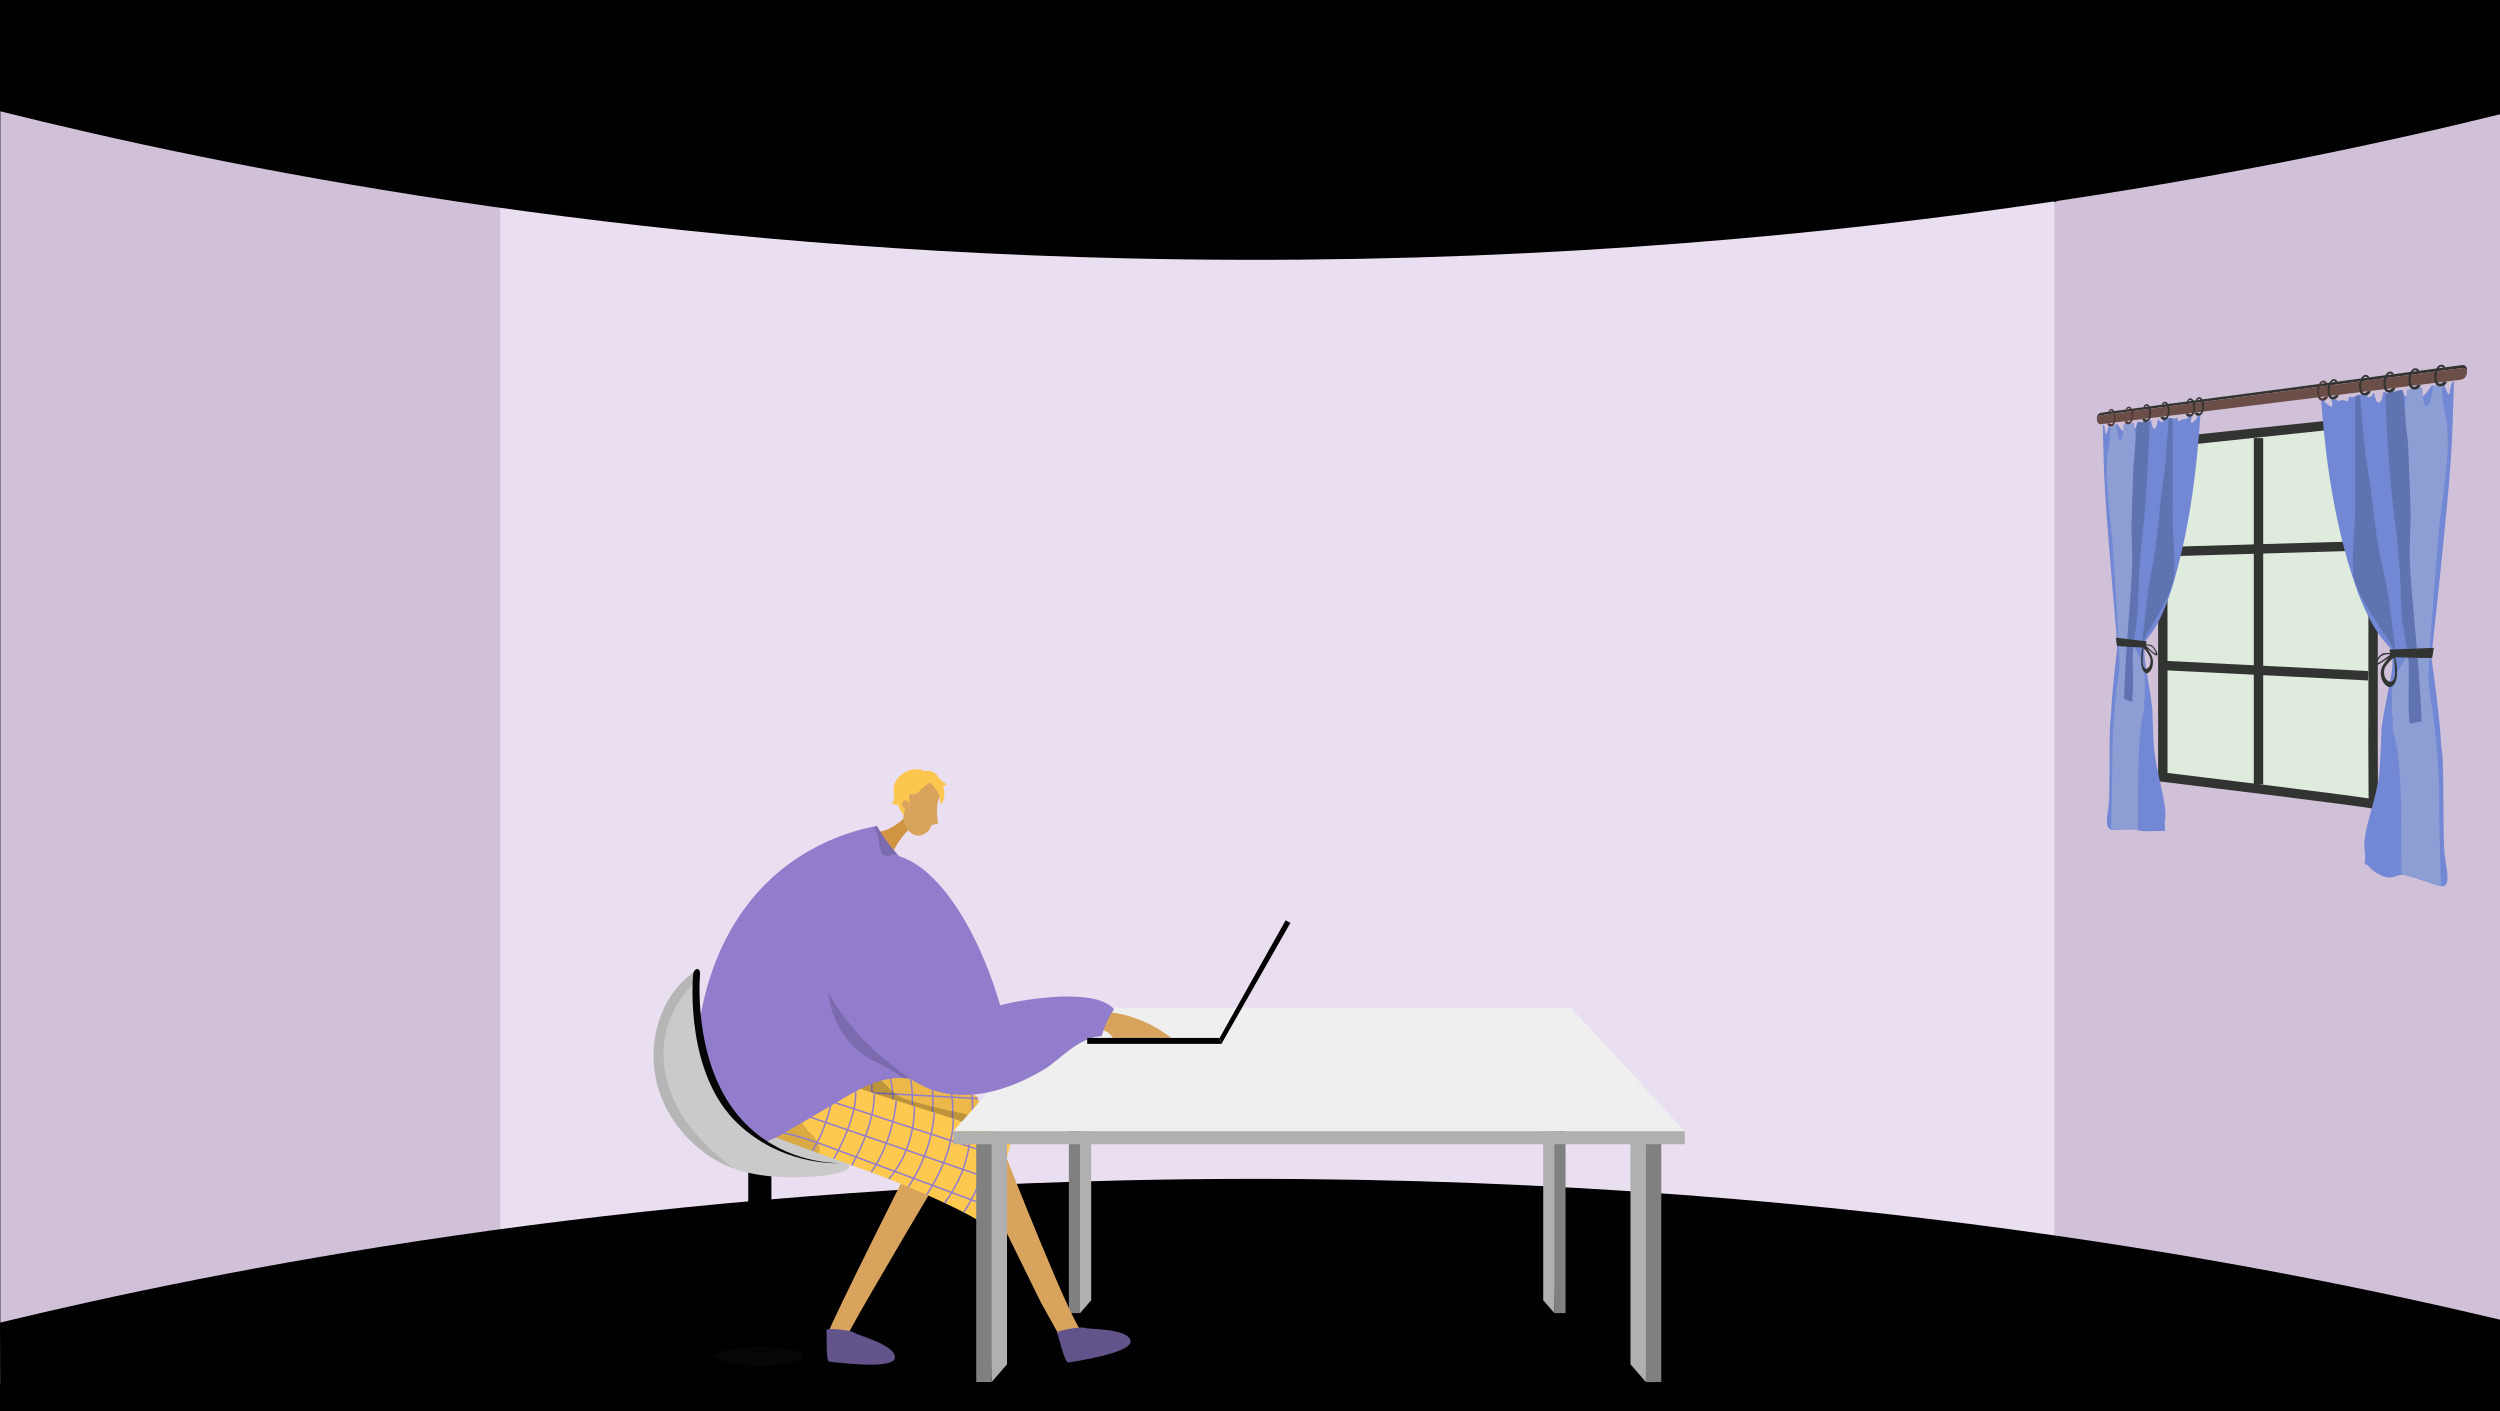 <svg xmlns="http://www.w3.org/2000/svg" xmlns:xlink="http://www.w3.org/1999/xlink" width="1366" height="771" viewBox="0 0 1366 771"><defs><style>.a,.g,.p,.v{fill:none;}.b{clip-path:url(#a);}.c{fill:#000;}.d{fill:#d0c1d9;}.e{fill:#eadff1;}.f{fill:#deebdd;}.g{stroke:#323431;stroke-width:5.136px;}.g,.p,.v{stroke-miterlimit:10;}.h{fill:#7288d4;}.i{fill:#5f73b1;}.j{fill:#8d9ed4;}.k{fill:#323431;}.l{fill:#6c4e49;}.m{fill:#4f3936;}.n{fill:#b0b0b0;}.o{fill:gray;}.p{stroke:#000;stroke-width:12.647px;}.q{fill:#060606;}.r{clip-path:url(#b);}.s{fill:#ecb84a;}.t{opacity:0.3;}.u{opacity:0.5;}.v{stroke:#927dcc;stroke-width:0.848px;}.w{opacity:0.2;}.x{fill:#d8a35d;}.y{fill:#62548a;}.z{fill:#cacaca;}.aa{fill:#ffc84f;}.ab{fill:#efefef;}.ac{fill:#d19442;}.ad{fill:#fdc64f;}.ae{fill:#927dcc;}.af{opacity:0.15;}.ag{opacity:0.1;}</style><clipPath id="a"><rect class="a" width="1366" height="771" transform="translate(3164.776 1654.246)"/></clipPath><clipPath id="b"><path class="a" d="M3699.861,2271.548s.711-15.927-1.166-18.148-64.834-15.862-64.834-15.862l-18.066,14.547Z"/></clipPath></defs><g transform="translate(-3164.776 -1654.246)"><g class="b"><rect class="c" width="1366" height="771" transform="translate(3164.776 1654.246)"/><path class="d" d="M4530.776,1663.782v758.464l-242.228-67.587-32.991-6.262,1.636-558.092,30.118-25.56Z"/><path class="d" d="M3481.072,1779.717l-16.051,556.371-300.044,74.4V1660.433L3463.821,1754Z"/><path class="e" d="M3862.753,1743.317H3438.145V2360.7h849.165V1743.317Z"/><path class="c" d="M3164.776,1715.026c121.657,30.38,335.7,73.888,615,80.372,352.971,8.194,622.428-47.1,751-78.7v-62.454h-1366Z"/><path class="c" d="M3164.776,2376.929c121.657-29.39,335.7-71.48,615-77.753,352.971-7.927,622.428,45.569,751,76.134V2422.5l-1365.8,2.747Z"/></g><path class="f" d="M4458.1,1884.415l-111.571,11.758v182.675s115.894,14.027,115.181,14.79,0-205.724,0-205.724l-.949-3.779Z"/><path class="g" d="M4458.1,1884.415l-111.571,11.758v182.675s115.894,14.027,115.181,14.79,0-205.724,0-205.724l-.949-3.779Z"/><line class="g" y2="189.205" transform="translate(4398.822 1893.63)"/><line class="g" x2="110.049" y2="5.538" transform="translate(4348.694 2017.947)"/><line class="g" y1="3.213" x2="110.049" transform="translate(4348.694 1952.431)"/><path class="h" d="M4435.3,1873.19s-1.813.038,1.886,2.522c3.731,2.505,1.251-3.388,1.251-3.388l2.769.158s.89,1.2,1.747.736a5.94,5.94,0,0,1,2.6-.312l2,.62s1.05-3.507,1.689-2.529c.525.805,2.667-.371,4.305-1.047l2.06-.221c.873.429,1.424,1.425,2.331.388,1.233-1.41.04,2.505.618,1.51s1.971.274,2.785-2.365c.018-.058.036-.109.053-.157l.549-.061c.473,1.2.963,5.053,2.273,5.159,1.715.138,2.317-2.507,2.77-5.72l1.519-.173a9.107,9.107,0,0,1,.113,2.71c-.355,2.761,3.1,2.312,3.1,2.312s.1-2.917.62-3.64a18.244,18.244,0,0,1,2.519-2.136q1.333-.164,2.673-.335c.142.512.3,1.14.539,1.784.734,1.949.475,2.031,2.756,1.561s1.727,1.57,2.133-.251c.372-1.665.337-1.824.835-3.925q.744-.1,1.49-.211a33.516,33.516,0,0,0,1.334,3.146c1.623,3.215,2.818.717,4.8-1.63a29.964,29.964,0,0,0,1.951-2.738c.3-.048.6-.1.9-.147.037.057.074.121.113.2.719,1.39,1.787,3.811,3.56,2.524,1.41-1.022,1.855-3.184,2.151-3.718l.216-.039h0c.346.641.152,1.624,1.549,4.664s1.4.128,2.039-3.017a9.329,9.329,0,0,1,.964-2.5c.257-.05.513-.1.771-.149-.694,21.556-.776,32.584-2.844,56.79-2.059,24.1-6.121,62.123-8.862,87.9-.546,5.141-.732,1.861-.531,6.361.013.29.019.507.02.664.046.323.1.675.15,1.065,1.4,10.014,4.482,32.83,5.021,45.314.107,2.626.71,2.912,1.017,11.763.391,11.284.147,36.023.7,45.613s4.281,19.625-.955,20.275c-2.487.308-16.1-5.78-21.87-6.253-2.825-.231-5.757,2.874-11.035.544-7.509-3.315-6.309-5.489-9.167-6.322-.281-.082-.3-.168-.3-.2a.791.791,0,0,1-.206.2c1.1-8.009-1.152-7.095.536-16.68,1.693-9.622,6.814-23.175,7.64-34.793.487-6.846.855-15.079,1.054-20.915.167-4.873.667-5.023,1.124-8.91.113-.965.3-1.729.458-2.646.76-4.293,1.661-8.639,2.486-12.841.2-1.006.406-2.078.556-2.876.3-1.6.7-3.52.91-4.85a35.267,35.267,0,0,0,.4-7.732c-.019-.406-.056-.591-.086-.94s-.076-.661-.116-.981c-.019-.158-.047-.322-.065-.442-.035-.237-.1-.615-.133-.8a18.824,18.824,0,0,0-.464-1.906c-.16-.513-.171-.515-.324-.92-.57-.552-1.133-1.212-1.686-1.794-.217-.229-.445-.532-.7-.824-9.234-10.578-15.159-26.367-19.292-39.787-9.428-30.609-13.742-61.837-16.009-93.584l.365-.046Z"/><path class="i" d="M4450.53,1965.306c.192,3.669.165,4.177,1.169,7.216,3.26,9.872,10.991,20.277,16.431,28.969.2.318.479.718.634.967,1.3,2.082,2.751,4.545,3.839,6.542a5.847,5.847,0,0,1,.664,1.507,12.44,12.44,0,0,1,.394,2.854c.034.4.042.8.044,1.307.014,2.435-.207,4.994-.249,7.465v.02c-.021,1.87-.294,4.1-.437,5.849-.167,2.052-.291,3.666-.307,5.642,0,.017,0,.033,0,.046.015.452,0,.775.043,1.249.24,2.783.571,5.711.881,8.482.068.612.173,1.545.222,1.966.233,2.022.432,3.7.664,5.622.078-1.793.208-3.812.279-5.472s.042.057.12-2.352.619-8.588.587-11.827-.4-5.132-.646-8.764c-.147-2.16-.616-6.538-.878-9.279-.12-1.25-.281-2.874-.462-4.273-.3-2.354-.385-3.514-.735-6.161-1.765-13.356-3.236-27.4-6.516-40.363-.014-.057-.02-.082-.035-.145-.2-.835-.258-.989-.462-1.933-3.575-16.531-4.429-33.784-7.311-50.355-2.256-12.968-2.993-26.566-4.1-39.774-.9.318-1.828-.337-2.719.623.034,17.492-.164,41.946-.018,57.957C4451.768,1944.561,4449.821,1951.739,4450.53,1965.306Z"/><path class="j" d="M4471.821,2043.3a9.4,9.4,0,0,0,.013,1.773c1.968,11.037-1.955-2.352,1.877,14.051,3.865,16.543,3.158,53.774,3.186,69.473-.129,8.533.188-6.213.091,3.455,7.058.839,14.284,3.879,21.477,6.453-.384-17.121-.9-32.274-.964-50.271s-2.554-39.3-5.417-57.792c-.829-5.356-.038-11.442.052-16.759.019-1.1.222-4.318.326-5.858,1.115-16.6,3.279-42.857,4.353-57.515,1.658-22.646,8.055-51.133,4.225-68.774-2.036-9.38-1.695-8.679-2.055-17.646-1.452,1.029-3.082.575-4.593,1.112-.511,2.564-.918,6.815-1.978,8.988-2.145,4.4-3.019,1.467-3.569-1.663-.235-1.341-.457-4.7-.6-6.379-2.772.35-5.524.827-8.262,1.21-.629,5.522-1.476,11.054-1.793,16.563,0,.005.011.022.01.03-.45,12.565-.713,25.694.051,37.89.765,12.217-1.978,18.3-2.353,31.872s.769,37.289,3.976,51.572a19.008,19.008,0,0,1,.418,3.61,12.014,12.014,0,0,1-.747,4.582,1.172,1.172,0,0,1-.07.165c-1.613,3.369-3.9,6.028-5.575,9.375a12.8,12.8,0,0,0-.522,1.247,22.618,22.618,0,0,0-1.011,3.453,34.838,34.838,0,0,0-.629,5.861c0,.057-.007.158-.005.2s0,.04,0,.052C4471.813,2036.955,4471.622,2039.881,4471.821,2043.3Z"/><path class="i" d="M4477.359,1867.432c-3.06,1.137-6.373.154-9.234,2.2.591,16.94,2.363,46.974,4.209,61.246,2.167,16.758,2.716,22.256,3.562,34.66.848,12.427.334,21.072,2.213,32.5.734,4.467,1.058,6.759,1.73,10.652.385,2.231.411,2.681.7,4.629.012.08.011.111.018.16a49.2,49.2,0,0,1,.4,6.729c-.085,5.656-.1,16.081-.114,20.287s.164,1.907.2,3.637a13.811,13.811,0,0,0,.082,1.419c.051,1.232.175,2.685.23,4,2.15-.345,4.308-.81,6.487-1.006-.045-1.859-.032-.8-.095-3.062s.111,4.318-.057-1.481-1.263-23.019-1.867-29.429-.087-1.331-.48-6.109.516,6.842-.241-2.673c-.757-9.5-2.947-31.128-3.5-42.649s.579-20.847.282-31.088-.85-23.216-1.2-31.737-1.111-10.785-1.485-16.321-.865-9.549-1.172-12.925S4477.632,1869.886,4477.359,1867.432Z"/><path class="k" d="M4494.629,2008.2c-8.25.472-16.373.694-24.347.966.452,1.365.841,2.756,1.247,4.143,7.273.122,14.7.57,22.2.411Q4494.177,2010.957,4494.629,2008.2Z"/><path class="k" d="M4470.1,2029.631c.737.234,1.552-.325,2.188-.792a4.147,4.147,0,0,0,.726-.8,3.543,3.543,0,0,0,.346-.547,10.01,10.01,0,0,0,1-3.434,34.235,34.235,0,0,0-.64-9.36c-.113-.614-.208-.992-.277-1.31-.131-.606-.158-.679-.281-1.175a2.015,2.015,0,0,0-1.419.111,1.126,1.126,0,0,0-.2.1,2,2,0,0,0-.237.129,8.15,8.15,0,0,0-1.8,1.564c-1.321,1.791-2.958,3.359-3.609,5.782C4464.914,2023.556,4466.715,2028.554,4470.1,2029.631Zm-1.953-11.039a20.567,20.567,0,0,1,3.728-4.278c.582-.6.5-.375,1.006-.421.3,2.777.521,5.478.574,8.24v.016c-.065,1.812-.426,3.675-1.846,4.451a1.157,1.157,0,0,1-.964.154C4467.44,2026,4466.676,2021.165,4468.148,2018.592Z"/><path class="k" d="M4462.4,2016.687c-.125,1.627,1.753.841,2.5.357s3.257-2.21,3.965-2.627.171-.072.677-.324,1.225-.527,1.788-.791c.041-.141.057-.224.095-.378s.082-.328.126-.507.082-.331.135-.543.127-.534.19-.766c-.149-.018-.163-.013-.343-.026s-.426-.021-.682-.032c-1.316-.057-3.656-.126-4.693.573C4464.67,2012.622,4462.525,2015.061,4462.4,2016.687Zm3.317-3.805c.723-.639,3.741-1.736,5.139-.891-1.843,1.151-4.992,3.8-6.747,4.444S4465,2013.52,4465.718,2012.882Z"/><path class="k" d="M4310.507,1883.345c.007.151.019.293.036.426a2.784,2.784,0,0,1,2.521-2.723l196.36-25.591s2.892-.837,3.33,2.091c.026-.276.038-.565.038-.877-.014-3.838-3.386-2.856-3.386-2.856l-196.354,25.932S4310.345,1879.861,4310.507,1883.345Z"/><path class="l" d="M4310.543,1883.771c.351,2.985,2.792,2.19,2.792,2.19l196.071-24.257c1.287-.265,3.076-1.05,3.348-4.153v0c-.438-2.928-3.33-2.091-3.33-2.091l-196.36,25.591A2.784,2.784,0,0,0,4310.543,1883.771Z"/><path class="k" d="M4499.715,1855.194a1.435,1.435,0,0,0-1.2-.606c-1.077.138-1.773,2.052-1.953,2.548-1.035,2.851-.364,6.524,1.182,6.743.334.047,1.007.124,2.048-.948.695-.026,1.316-.156,2.013-.182a3.974,3.974,0,0,1-1.5,2.028,3.512,3.512,0,0,1-3.992-.031c-.91-.679-1.082-1.7-1.318-3.09a8.142,8.142,0,0,1,.5-5.079c.356-.761,1.241-2.66,2.768-2.974,1.588-.326,2.683.925,2.563,1.385C4500.759,1855.236,4500.218,1855.1,4499.715,1855.194Z"/><path class="k" d="M4485.482,1857.072a1.389,1.389,0,0,0-1.165-.6c-1.045.134-1.719,2.018-1.894,2.506-1,2.806-.354,6.424,1.146,6.642.324.047.977.124,1.986-.93.674-.023,1.276-.151,1.952-.175a3.889,3.889,0,0,1-1.456,1.994,3.364,3.364,0,0,1-3.871-.038c-.883-.67-1.05-1.674-1.279-3.045a8.136,8.136,0,0,1,.487-5c.346-.749,1.2-2.618,2.685-2.924,1.54-.318,2.6.916,2.485,1.37C4486.5,1857.116,4485.971,1856.986,4485.482,1857.072Z"/><path class="k" d="M4471.677,1858.894a1.343,1.343,0,0,0-1.13-.592c-1.015.13-1.669,1.983-1.838,2.464-.975,2.762-.344,6.328,1.112,6.545.314.047.947.124,1.927-.912.653-.022,1.238-.147,1.893-.169a3.828,3.828,0,0,1-1.412,1.961,3.226,3.226,0,0,1-3.757-.044c-.856-.661-1.018-1.651-1.24-3a8.121,8.121,0,0,1,.472-4.926c.336-.736,1.168-2.576,2.6-2.874,1.494-.31,2.525.907,2.411,1.354C4472.659,1858.939,4472.151,1858.81,4471.677,1858.894Z"/><path class="k" d="M4458.28,1860.662a1.3,1.3,0,0,0-1.1-.586c-.985.126-1.62,1.952-1.785,2.425-.946,2.719-.333,6.234,1.08,6.451.305.046.919.123,1.87-.9.635-.021,1.2-.142,1.838-.163a3.753,3.753,0,0,1-1.371,1.93,3.1,3.1,0,0,1-3.646-.05c-.831-.654-.989-1.629-1.2-2.96a8.11,8.11,0,0,1,.458-4.853c.326-.725,1.134-2.536,2.529-2.827,1.45-.3,2.451.9,2.34,1.339C4459.233,1860.708,4458.74,1860.58,4458.28,1860.662Z"/><path class="k" d="M4440.862,1862.961a1.248,1.248,0,0,0-1.054-.578c-.947.121-1.557,1.91-1.716,2.373-.909,2.665-.32,6.112,1.038,6.328.294.047.884.124,1.8-.874.61-.018,1.156-.136,1.767-.155a3.674,3.674,0,0,1-1.318,1.889,2.928,2.928,0,0,1-3.5-.058c-.8-.642-.951-1.6-1.158-2.905a8.092,8.092,0,0,1,.441-4.757c.313-.711,1.089-2.484,2.431-2.766,1.394-.293,2.356.888,2.25,1.318C4441.779,1863.008,4441.305,1862.881,4440.862,1862.961Z"/><path class="m" d="M4435.12,1863.718a1.23,1.23,0,0,0-1.041-.574c-.934.119-1.536,1.895-1.692,2.356-.9,2.646-.317,6.071,1.024,6.287.289.047.872.124,1.775-.866.6-.018,1.14-.135,1.744-.153a3.671,3.671,0,0,1-1.3,1.875,2.875,2.875,0,0,1-3.46-.06c-.789-.639-.939-1.59-1.143-2.887a8.1,8.1,0,0,1,.435-4.726c.309-.7,1.076-2.467,2.4-2.746,1.376-.29,2.325.884,2.22,1.312C4436.025,1863.766,4435.557,1863.64,4435.12,1863.718Z"/><path class="h" d="M4365.2,1881.676s1.538-.353-1.588,2.71c-3.1,3.041-1.046-2.835-1.046-2.835l-2.294.728s-.733,1.277-1.434,1.03a4.42,4.42,0,0,0-2.116.254l-1.613.964s-.839-2.921-1.348-1.916c-.418.824-2.11.215-3.394-.05l-1.6.223c-.674.552-1.1,1.537-1.8.808-.943-.986-.031,2.2-.473,1.444s-1.5.624-2.118-1.513c-.014-.047-.027-.088-.04-.127l-.414.057c-.357,1.131-.725,4.569-1.706,4.906-1.277.439-1.723-1.725-2.057-4.4-.373.05-.746.1-1.119.147a9.321,9.321,0,0,0-.083,2.343c.261,2.3-2.26,2.55-2.26,2.55a10.221,10.221,0,0,0-.449-2.98,9.41,9.41,0,0,0-1.81-1.333q-.952.114-1.9.224c-.1.457-.21,1.014-.381,1.6-.518,1.771-.335,1.793-1.934,1.813s-1.2,1.618-1.484.175c-.256-1.318-.233-1.456-.576-3.111l-1.025.1c-.228.774-.516,1.79-.912,2.844-1.1,2.936-1.912,1.09-3.246-.483a17.16,17.16,0,0,1-1.3-1.886l-.6.043c-.024.053-.049.111-.075.179-.475,1.259-1.178,3.41-2.339,2.677-.917-.58-1.206-2.242-1.4-2.619l-.139.007h0a32.062,32.062,0,0,1-1,4.014c-.9,2.675-.9.339-1.3-2.065a6.9,6.9,0,0,0-.614-1.826l-.489.018c.44,17.057.492,25.836,1.811,44.945,1.324,19.176,3.967,49.745,5.774,70.748.363,4.215.486,1.551.352,5.208-.008.236-.012.412-.013.541-.031.26-.064.544-.1.859-.925,8.053-2.948,26.252-3.3,36.265-.069,2.1-.461,2.255-.66,9.341-.254,9.022-.1,28.976-.451,36.576s-2.745,14.732.619,16.542c1.622.872,10.785-.666,14.82.429s10.556.331,14.9.43c.216,0,.231-.065.228-.091a1.069,1.069,0,0,0,.159.234c-.847-7.316.889-5.927-.413-14.773-1.3-8.815-5.165-21.661-5.781-31.847-.363-5.985-.635-13.137-.783-18.19-.124-4.217-.494-4.409-.832-7.806-.083-.843-.218-1.519-.338-2.326-.558-3.764-1.219-7.576-1.822-11.245-.144-.875-.3-1.809-.4-2.5-.219-1.39-.507-3.056-.661-4.2a35.7,35.7,0,0,1-.291-6.608c.013-.344.04-.5.062-.794s.055-.558.084-.828c.014-.133.034-.271.047-.373.025-.2.074-.517.1-.668.075-.5.241-1.243.337-1.6.116-.429.124-.431.235-.768.415-.441.827-.976,1.23-1.447.16-.185.326-.433.514-.672,6.912-8.79,11.489-22.573,14.751-34.541,7.662-28.108,11.273-57.193,13.2-86.871l-.311.038Z"/><path class="i" d="M4352.744,1966.765a19.85,19.85,0,0,1-.923,6.432c-2.549,8.736-8.456,17.7-12.5,25.017-.146.264-.352.595-.465.8-.948,1.724-2,3.754-2.793,5.4a5.121,5.121,0,0,0-.478,1.244,11.981,11.981,0,0,0-.283,2.4c-.025.334-.03.672-.032,1.105-.01,2.064.149,4.248.179,6.347v.014c.015,1.59.212,3.5.315,5,.12,1.757.21,3.139.221,4.818,0,.015,0,.028,0,.039-.011.383,0,.659-.031,1.057-.174,2.339-.412,4.789-.635,7.1-.049.51-.124,1.29-.159,1.641-.167,1.686-.31,3.082-.476,4.681-.056-1.527-.149-3.25-.2-4.663s-.03.044-.086-2-.442-7.321-.419-10.053.284-4.3.461-7.353c.106-1.816.442-5.489.63-7.794.085-1.053.2-2.419.331-3.595.219-1.982.277-2.962.529-5.194,1.278-11.308,2.35-23.282,4.763-34.459.01-.05.014-.072.026-.126.15-.725.191-.86.342-1.679,2.673-14.463,3.318-29.518,5.51-44.286,1.734-11.682,2.305-23.763,3.165-35.614.707.1,1.429-.669,2.13,0-.027,15.53.129,37.2.014,51.432C4351.767,1948.391,4353.306,1954.661,4352.744,1966.765Z"/><path class="j" d="M4336.629,2033.643a9.3,9.3,0,0,1-.01,1.507c-1.419,9.127,1.421-1.782-1.353,11.694-2.755,13.38-2.255,44.852-2.274,58.067s-.134-5.278-.065,2.886c-4.934-1.12-9.843-.451-14.593-.168.25-13.731.589-25.864.629-40.4s1.677-31.492,3.578-46.279c.554-4.314.026-9.346-.035-13.7-.012-.9-.148-3.539-.217-4.8-.742-13.577-2.172-34.921-2.877-46.764-1.084-18.2-5.2-40.407-2.747-55.039,1.318-7.869,1.1-7.248,1.33-14.535.946.571,2.015-.088,3.012.075.338,2,.609,5.388,1.314,6.982,1.436,3.25,2.025.7,2.4-1.968.159-1.144.31-3.951.4-5.354,1.889-.222,3.785-.335,5.693-.526.441,4.51,1.036,9,1.26,13.576a.146.146,0,0,0-.007.026c.317,10.491.5,21.5-.036,31.831s1.4,15.239,1.667,26.668-.546,31.45-2.808,43.34a18.586,18.586,0,0,0-.293,3,12.194,12.194,0,0,0,.524,3.876,1.1,1.1,0,0,0,.049.142c1.135,2.927,2.762,5.322,3.957,8.275.12.3.25.68.375,1.1a23.721,23.721,0,0,1,.729,3.014,35.81,35.81,0,0,1,.455,5.042c0,.048,0,.135,0,.168a.38.38,0,0,0,0,.044C4336.635,2028.242,4336.773,2030.752,4336.629,2033.643Z"/><path class="i" d="M4332.664,1885.053c2.18.381,4.57-1.087,6.661.111-.434,14.619-1.728,40.53-3.067,52.86-1.559,14.36-1.951,19.036-2.555,29.54-.6,10.488-.238,17.778-1.569,27.352-.518,3.723-.745,5.631-1.217,8.86-.269,1.847-.287,2.223-.491,3.835-.009.066-.008.092-.013.133a48.459,48.459,0,0,0-.279,5.6c.06,4.731.07,13.442.08,16.958a17.334,17.334,0,0,1-.139,3.017c-.024,1.441-.02.153-.056,1.175s-.122,2.222-.161,3.316c-1.491-.541-2.976-1.177-4.461-1.589.03-1.526.022-.654.064-2.512s-.075,3.545.039-1.215.86-18.884,1.273-24.145.06-1.1.329-5.029-.354,5.634.165-2.2,2.034-25.806,2.42-35.421-.4-17.356-.2-25.912.592-19.456.835-26.619.778-9.179,1.04-13.875.609-8.157.826-11.048S4332.471,1887.168,4332.664,1885.053Z"/><path class="k" d="M4320.85,2002.647c5.543.784,11.181,1.379,16.9,2.027-.33,1.14-.612,2.3-.907,3.461-5.195-.331-10.345-.392-15.4-.95Q4321.149,2004.914,4320.85,2002.647Z"/><path class="k" d="M4340.971,2014.16c-.483-2.131-1.69-3.589-2.658-5.206a7.15,7.15,0,0,0-1.311-1.445,1.58,1.58,0,0,0-.172-.124.964.964,0,0,0-.144-.094,1.288,1.288,0,0,0-1.024-.176c-.089.413-.108.474-.2.98-.05.265-.117.58-.2,1.093a33.59,33.59,0,0,0-.459,7.884,10.434,10.434,0,0,0,.716,2.991,3.633,3.633,0,0,0,.25.494,3.965,3.965,0,0,0,.523.737c.461.453,1.052,1,1.588.869C4340.364,2021.542,4341.7,2017.388,4340.971,2014.16Zm-3.489,5.5a.794.794,0,0,1-.7-.212c-1.026-.777-1.286-2.387-1.333-3.928v-.014c.038-2.339.195-4.615.413-6.953.365.07.307-.127.727.42a19.306,19.306,0,0,1,2.719,3.9C4340.393,2015.191,4339.829,2019.286,4337.482,2019.66Z"/><path class="k" d="M4340.78,2007.016c-.767-.661-2.486-.736-3.444-.762-.187-.005-.365-.013-.5-.012s-.141,0-.249,0c.045.2.1.479.138.663s.065.316.1.47.063.306.091.439.04.206.069.328c.409.259.933.538,1.3.785s-.024-.082.5.32,2.377,2.05,2.93,2.519,1.962,1.283,1.868-.136S4341.883,2007.966,4340.78,2007.016Zm1.521,4.281c-1.307-.677-3.628-3.148-4.973-4.241,1.02-.641,3.239.477,3.775,1.071S4343.611,2011.976,4342.3,2011.3Z"/><path class="m" d="M4317.522,1879.237c.159-.279.435-.672.78-.72.7-.1,1.158,1.317,1.277,1.684.68,2.116.239,5.219-.774,5.675-.218.1-.656.28-1.332-.4-.449.1-.85.11-1.3.214a2.292,2.292,0,0,0,.968,1.362,2.138,2.138,0,0,0,2.6-.735,5,5,0,0,0,.868-2.747,7.593,7.593,0,0,0-.331-4.03c-.234-.548-.815-1.916-1.813-1.87a1.938,1.938,0,0,0-1.662,1.611C4316.847,1879.471,4317.2,1879.262,4317.522,1879.237Z"/><path class="m" d="M4327.006,1877.985c.163-.282.447-.681.8-.73.722-.1,1.188,1.332,1.309,1.7.7,2.142.246,5.284-.793,5.748-.223.1-.673.285-1.365-.4-.461.106-.873.113-1.333.219a2.324,2.324,0,0,0,.993,1.378,2.21,2.21,0,0,0,2.667-.749,5.027,5.027,0,0,0,.89-2.783,7.594,7.594,0,0,0-.339-4.081c-.241-.554-.836-1.938-1.86-1.89a1.979,1.979,0,0,0-1.7,1.634C4326.314,1878.223,4326.672,1878.011,4327.006,1877.985Z"/><path class="k" d="M4336.733,1876.7c.167-.287.458-.691.821-.741.74-.1,1.218,1.347,1.343,1.723.716,2.168.251,5.351-.814,5.822-.229.1-.69.29-1.4-.4-.473.108-.894.116-1.366.224a2.339,2.339,0,0,0,1.018,1.394,2.289,2.289,0,0,0,2.736-.762,5.063,5.063,0,0,0,.913-2.821,7.6,7.6,0,0,0-.348-4.132c-.247-.562-.858-1.962-1.908-1.912a2.023,2.023,0,0,0-1.748,1.658C4336.023,1876.944,4336.39,1876.728,4336.733,1876.7Z"/><path class="k" d="M4346.712,1875.385c.171-.291.47-.7.842-.752.759-.105,1.25,1.362,1.377,1.743.735,2.2.259,5.42-.834,5.9-.236.1-.709.294-1.438-.406-.485.111-.918.119-1.4.23a2.092,2.092,0,0,0,3.852.633,5.094,5.094,0,0,0,.937-2.859,7.609,7.609,0,0,0-.357-4.185c-.253-.568-.88-1.985-1.958-1.933a2.065,2.065,0,0,0-1.793,1.682C4345.983,1875.631,4346.36,1875.412,4346.712,1875.385Z"/><path class="k" d="M4360.555,1873.558c.178-.3.487-.714.872-.767.787-.109,1.3,1.383,1.427,1.77.761,2.232.268,5.516-.864,6.006-.244.1-.734.3-1.489-.41-.5.114-.951.123-1.452.237a2.4,2.4,0,0,0,1.082,1.432,2.483,2.483,0,0,0,2.908-.8,5.136,5.136,0,0,0,.97-2.912,7.608,7.608,0,0,0-.37-4.258c-.262-.578-.912-2.019-2.028-1.963a2.125,2.125,0,0,0-1.857,1.716C4359.8,1873.81,4360.191,1873.587,4360.555,1873.558Z"/><path class="k" d="M4365.352,1872.925c.18-.3.493-.719.883-.773.8-.11,1.311,1.391,1.444,1.781.771,2.245.271,5.549-.875,6.042-.246.106-.742.3-1.507-.411-.508.115-.962.125-1.469.239a2.412,2.412,0,0,0,1.095,1.44,2.525,2.525,0,0,0,2.943-.8,5.155,5.155,0,0,0,.982-2.93,7.609,7.609,0,0,0-.374-4.284c-.266-.581-.923-2.03-2.053-1.973a2.148,2.148,0,0,0-1.88,1.728C4364.589,1873.18,4364.983,1872.954,4365.352,1872.925Z"/><path class="n" d="M4055.661,2279.467V2399.68l8.417,9.712,4.208-133.486Z"/><path class="o" d="M4072.5,2275.906v133.486h-8.417V2279.467Z"/><path class="n" d="M3761.007,2249.481V2364.7l-6.1,7.042-3.051-124.842Z"/><path class="o" d="M3748.8,2246.9v124.842h6.1v-122.26Z"/><path class="n" d="M4007.989,2249.481V2364.7l6.1,7.042,3.051-124.842Z"/><path class="o" d="M4020.194,2246.9v124.842h-6.1v-122.26Z"/><line class="p" y2="101.487" transform="translate(3579.945 2293.195)"/><ellipse class="q" cx="23.865" cy="5.005" rx="23.865" ry="5.005" transform="translate(3556.08 2390.264)"/><g class="r"><path class="s" d="M3575.041,2278.81s.034,0,.085,0c1.157.029,14.414.305,31.8.607,34.3.588,82.969,7.9,97.5,13.334,3.137,1.174,1.989-49.559,1.989-49.559-35.247-2.734-97.405-3.777-100.014-6.256-2.783-2.639-19.964-2.326-24.119-2.211-.577.013-.9.027-.9.027l-.029.243-3.172,29.73a.668.668,0,0,0-.01.075C3577.166,2272.527,3576.108,2277.928,3575.041,2278.81Z"/><g class="t"><path class="u" d="M3575.041,2278.81s.034,0,.085,0c1.157.029,14.414.305,31.8.607a9.443,9.443,0,0,0-.048-1.281,9.919,9.919,0,0,0-3.85-6.713,20.522,20.522,0,0,0-4.759-2.848c-11.146-7.277-14.79-23.642-15.986-33.85-.577.013-.9.027-.9.027l-.029.243c-.861,12.448-3.008,28.494-3.172,29.73a.668.668,0,0,0-.01.075C3577.166,2272.527,3576.108,2277.928,3575.041,2278.81Z"/></g><line class="v" x2="126.86" y2="6.883" transform="translate(3579.724 2248.035)"/><line class="v" x1="127.793" y1="8.728" transform="translate(3578.803 2259.445)"/><line class="v" x2="128.286" y2="12.047" transform="translate(3577.977 2270.665)"/><path class="v" d="M3589.026,2279.088"/><path class="v" d="M3606.4,2236.935"/><path class="v" d="M3604.8,2236.543s4.4,23.194-2.2,42.794"/><path class="v" d="M3616.337,2238.433s6.764,10.052-1.148,41.832"/><path class="v" d="M3627.553,2239.51s4.932,13.77-1.753,40.771"/><path class="v" d="M3640.07,2239.778s4.383,21.024-3.045,41.33"/><path class="v" d="M3650.432,2240.243s6.99,20.639-3.1,42.026"/><path class="v" d="M3661.809,2240.743s4.958,19.524-3.161,42.915"/><path class="v" d="M3672.736,2241.239s5.672,16.567-3.24,43.973"/><path class="v" d="M3682.383,2241.95s7.944,19.759-2.318,45.016"/><path class="v" d="M3694.476,2242.379a92.727,92.727,0,0,1-2.935,46.855"/><path class="w" d="M3700.886,2274.374s1.938-9.6-4.544-10.666-34.639-7.166-40.27-10.45-17.97-17.732-17.97-17.732l-34.352,12.614s39.183,18.954,41.295,19.544S3700.886,2274.374,3700.886,2274.374Z"/></g><path class="x" d="M3713.663,2284.089s38.506,98.866,43.239,98.782c8.512-.1,40.987-2.475,9.04,8.93-15.5,7.942-15.889,3.873-17.46.969-1.283-2.374-11.287-20.269-14.905-26.738-.81-1.449-37.235-76-37.235-76Z"/><path class="y" d="M3742.332,2382.691c-.714-1.534,13.548-3.784,15.245-2.889s23.226.058,24.893,6.936-31.435,11.458-33.73,12S3743.736,2385.7,3742.332,2382.691Z"/><path class="x" d="M3681.886,2290.966s-42.163,70.593-53.065,90.879c.7,3.508.84,3.884,1.458,4.063,8.163,2.413,39.892,9.73,6,11.2-17.151,3.016-16.325-.988-16.968-4.226-.247-1.243-.783-4.6-2.014-10.39,2.093-6.854,46.678-95.515,46.678-95.515Z"/><path class="y" d="M3616.31,2381.083c-.264-1.67,14.067.1,15.451,1.424s22.31,6.457,22.018,13.529-33.376,2.351-35.733,2.244S3616.829,2384.366,3616.31,2381.083Z"/><path class="x" d="M3711.757,2280.709c-4.414-5.308-98.824-38.251-98.824-38.251l-37.524,28.94s122.98,18.986,124.452,21.929S3716.172,2286.018,3711.757,2280.709Z"/><path class="z" d="M3584.438,2280.147s-21.236-17.772-24.355-23.59-10.628-22.477-10.628-22.477l-5.4-16.422-6.141,36.885,7.941,20.169,6.276,6.552,7.067,6.351,9.728-.427Z"/><path class="aa" d="M3558.534,2273.572s.033.009.083.02c1.11.328,36.865,6.9,53.576,11.692,32.981,9.453,78.09,29.125,90.72,38.134,2.726,1.946,14.758-47.353,14.758-47.353-33.336-11.771-93.1-28.877-94.981-31.948-2-3.27-18.68-7.418-22.723-8.383-.56-.136-.88-.208-.88-.208l-.091.227-10.764,27.894c-.022.049-.03.071-.03.071C3585.235,2270.925,3559.793,2273,3558.534,2273.572Z"/><g class="t"><path class="u" d="M3558.534,2273.572s.033.009.083.02c1.11.328,36.865,6.9,53.576,11.692a9.444,9.444,0,0,0,.286-1.25,9.919,9.919,0,0,0-1.98-7.481,20.521,20.521,0,0,0-3.859-3.983c-8.881-9.916-8.162-26.666-6.673-36.836-.56-.136-.88-.208-.88-.208l-.091.227c-4.055,11.8-10.286,26.743-10.764,27.894-.022.049-.03.071-.03.071C3585.235,2270.925,3559.793,2273,3558.534,2273.572Z"/></g><line class="v" x2="120.748" y2="39.507" transform="translate(3594.05 2247.931)"/><line class="v" x1="121.171" y1="41.53" transform="translate(3590.206 2258.713)"/><path class="v" d="M3572.554,2269.584l11.144,1.829a157.535,157.535,0,0,1,29.334,7.778l94.256,35.009"/><path class="v" d="M3594.991,2280.334"/><path class="v" d="M3622.691,2244.119"/><path class="v" d="M3621.245,2243.326s-1.753,23.543-13.211,40.763"/><path class="v" d="M3631.9,2248.14s3.93,11.461-11.944,40.107"/><path class="v" d="M3642.455,2252.085s1.2,14.578-12.254,38.926"/><path class="v" d="M3654.475,2255.587s-1.212,21.441-13.646,39.13"/><path class="v" d="M3664.363,2258.72s1.406,21.745-13.875,39.789"/><path class="v" d="M3675.223,2262.15s-.268,20.141-14.169,40.631"/><path class="v" d="M3685.648,2265.458s1.188,17.472-14.518,41.634"/><path class="v" d="M3694.782,2268.644s2.555,21.142-13.9,42.88"/><path class="v" d="M3706.351,2272.191a92.726,92.726,0,0,1-14.971,44.5"/><path class="n" d="M3715.021,2279.467V2399.68l-8.417,9.712-4.208-133.486Z"/><path class="o" d="M3698.186,2275.906v133.486h8.417V2279.467Z"/><path class="ab" d="M3685.669,2272.344l60.085-67.552H4023.1l62.273,67.552Z"/><rect class="n" width="399.704" height="7.122" transform="translate(3685.669 2272.344)"/><path class="ac" d="M3659.858,2100.216s-8.692,9.427-17.447,8.506,10.131,11.206,10.131,11.206,4.847-9.816,10.145-13.388S3659.858,2100.216,3659.858,2100.216Z"/><path class="x" d="M3769.444,2207.084a68.191,68.191,0,0,1,36.172,15.013l-31.94,1.007a9.792,9.792,0,0,0-2.519-3.829,10.2,10.2,0,0,0-6.65-2.619Q3766.975,2211.87,3769.444,2207.084Z"/><path class="ad" d="M3669.987,2089.131s-13.962,17.879-15.445-.678C3653.369,2073.773,3679.511,2076.4,3669.987,2089.131Z"/><path class="ad" d="M3665.691,2086.371s6.285-.05,10.258,2.279c1.2.705,2.839.478,3.21,1.988,0,0-4.537-15.921-14.89-12.063s-12.947,5.053-3.891,23.871C3660.378,2102.446,3655.92,2088.138,3665.691,2086.371Z"/><path class="ad" d="M3672.2,2077.083s-4.784-5.017-12.827-.859c-5.468,2.827-6.77,7.687-6.21,11.232s-.5,5.5-1.3,5.836c0,0,3.424,1.383,3.885.242,0,0-.8,1.941,3.351,6.683a5.32,5.32,0,0,1,1.967-6.442C3664.732,2091.272,3672.2,2077.083,3672.2,2077.083Z"/><path class="x" d="M3678.549,2089.031a17.312,17.312,0,0,0-1.714,5.478,26.825,26.825,0,0,0,.133,6.422c.134,1.4.3,2.559.437,3.368l-3.632.731a8.257,8.257,0,0,1-3.347,4.519c-7.615,5.367-14.868-6.828-10.861-13.224-.047.075-.975-.74-1.03-.8a3.442,3.442,0,0,1-.926-2.05,1.734,1.734,0,0,1,.237-1.051,2.043,2.043,0,0,1,1.56-.806c1.293-.127,1.479.847,2.019,1.768.649-.859-.316-4.388.334-5.247a6.389,6.389,0,0,0,3.459-.265c1.852-.719,2.165-2,4.728-3.916,1.66-1.243,3.161-2.835,4.129-2.421,1.172.5,2.2,1.186,3.79,3.393C3678.677,2086.055,3677.915,2088.663,3678.549,2089.031Z"/><path class="ad" d="M3668.292,2077.026s1.938-3.081,6.34-.923a7,7,0,0,1,2.789,2.64,11.852,11.852,0,0,0,4.755,3.983s-.576,1.088-2.5.768c.8.132,1.045,3.353,1.08,3.879.13,1.968-.192,4.969-1.877,6.272-.55-2.284-.619-4.408-1.74-6.584a18.839,18.839,0,0,0-4.615-5.435C3672.23,2081.361,3668.212,2077.153,3668.292,2077.026Z"/><path class="ae" d="M3559.038,2286.112c7.634,3.052,25.138-7.279,60.174-27.941,14.191-8.366,25.418-15.549,38.945-14.855,1.155.057,2.311.173,3.5.346a38.523,38.523,0,0,1,5.469,1.233,44.414,44.414,0,0,1,13.354,6.826c.029-.4.048-.8.077-1.213.433-6.846.837-15.559.992-25.659.019-1.473.038-3.013.048-4.611.394-29,.183-75.762-16.657-89.964a91.486,91.486,0,0,1-9.887-9.329c-.992-1.1-2.022-2.282-3.062-3.562a88.072,88.072,0,0,1-8.059-11.823c-.462.086-.943.183-1.425.279a118.336,118.336,0,0,0-43.181,17.985c-43.624,29.692-50.864,79.054-52.655,91.359C3543.594,2236.21,3542.006,2279.3,3559.038,2286.112Z"/><path class="af" d="M3643.19,2234.448a94.174,94.174,0,0,1,14.962,8.868c1.155.057,2.32.173,3.514.346a38.35,38.35,0,0,1,5.459,1.233c.289-5.7.539-12.343.645-19.718.02-1.473.039-3.014.058-4.612-15.087-25.418-46.58-74.559-50.219-48.582C3612.8,2206.3,3625.456,2225.985,3643.19,2234.448Z"/><path class="ae" d="M3773.229,2205.323c.187,1.378-1.291,2.023-3.761,7.523a50.553,50.553,0,0,0-2.687,7.523c-13.052.78-23.864,13.734-31.3,18.116-13.036,7.682-33.827,17.35-55.349,12.9-12.321-2.55-20.422-9.03-30.63-17.2a132.744,132.744,0,0,1-33.317-39.766c-.8-2.676-10.89-38.29,11.284-61.26,2.908-3.012,10.382-10.754,19.883-11.822,21.628-2.432,48.637,30.292,63.947,82.218,7.965-2.073,17.05-3.75,32.926-4.814C3759.4,2198.633,3767.585,2200.037,3773.229,2205.323Z"/><path d="M3869.854,2158.519l-2.62-1.411-36.071,64.283,1.008,3.224Z"/><path d="M3758.819,2224.616v-3.224h72.344l1.008,3.224Z"/><path class="af" d="M3642.511,2105.839a8.234,8.234,0,0,0,1.185,3.312c1.617,2.185,1.213,8.1,2.224,9.907s.394,3.63,6.585,2.349c.934-.192,1.781-.346,2.552-.462-.992-1.1-2.022-2.282-3.062-3.562a88.072,88.072,0,0,1-8.059-11.823C3643.474,2105.646,3642.993,2105.743,3642.511,2105.839Z"/><path class="z" d="M3628.753,2290.515a1.926,1.926,0,0,1,.14.96c-.61,5.05-22.63,5.87-24.56,5.93-13.16.43-26.62-.34-38.88-4.82a59.324,59.324,0,0,1-12.62-6.31c-13.03-8.62-23.4-21.52-28.12-36.5-7.25-23.05-.47-51.64,20.52-65.2q.15,2.475.36,5.4c.44,6.38,1.11,14.32,2.12,23.4,2.44,21.95,4.31,27.3,5.2,29.68,2.49,6.56,7.65,16.73,19.34,26.97.85.21,1.7.42,2.56.63Z"/><path class="ag" d="M3524.716,2249.776c4.72,14.983,15.083,27.874,28.121,36.5a59.51,59.51,0,0,0,12.617,6.311c-9.876-7.46-19.024-16.092-25.907-25.822-11.608-16.406-16.265-38.489-7.964-57.356a58.068,58.068,0,0,1,14.006-19.432c-.134-1.951-.252-3.756-.353-5.4C3524.246,2198.132,3517.464,2226.723,3524.716,2249.776Z"/><path class="ae" d="M3592.026,2274l-9.4,4.618-11.913-9.971,8.779-6.494Z"/><path class="q" d="M3623.274,2289.815c-5.322-.156-32.264-1.1-52.781-23.319-26.534-28.73-23.573-75.016-23.221-79.732.242-1.568-.462-2.849-1.228-3.032-.848-.2-2.279.819-2.535,2.727-.372,4.343-4.147,55.11,24.784,82.1C3591.035,2289.773,3618.255,2289.959,3623.274,2289.815Z"/></g></svg>